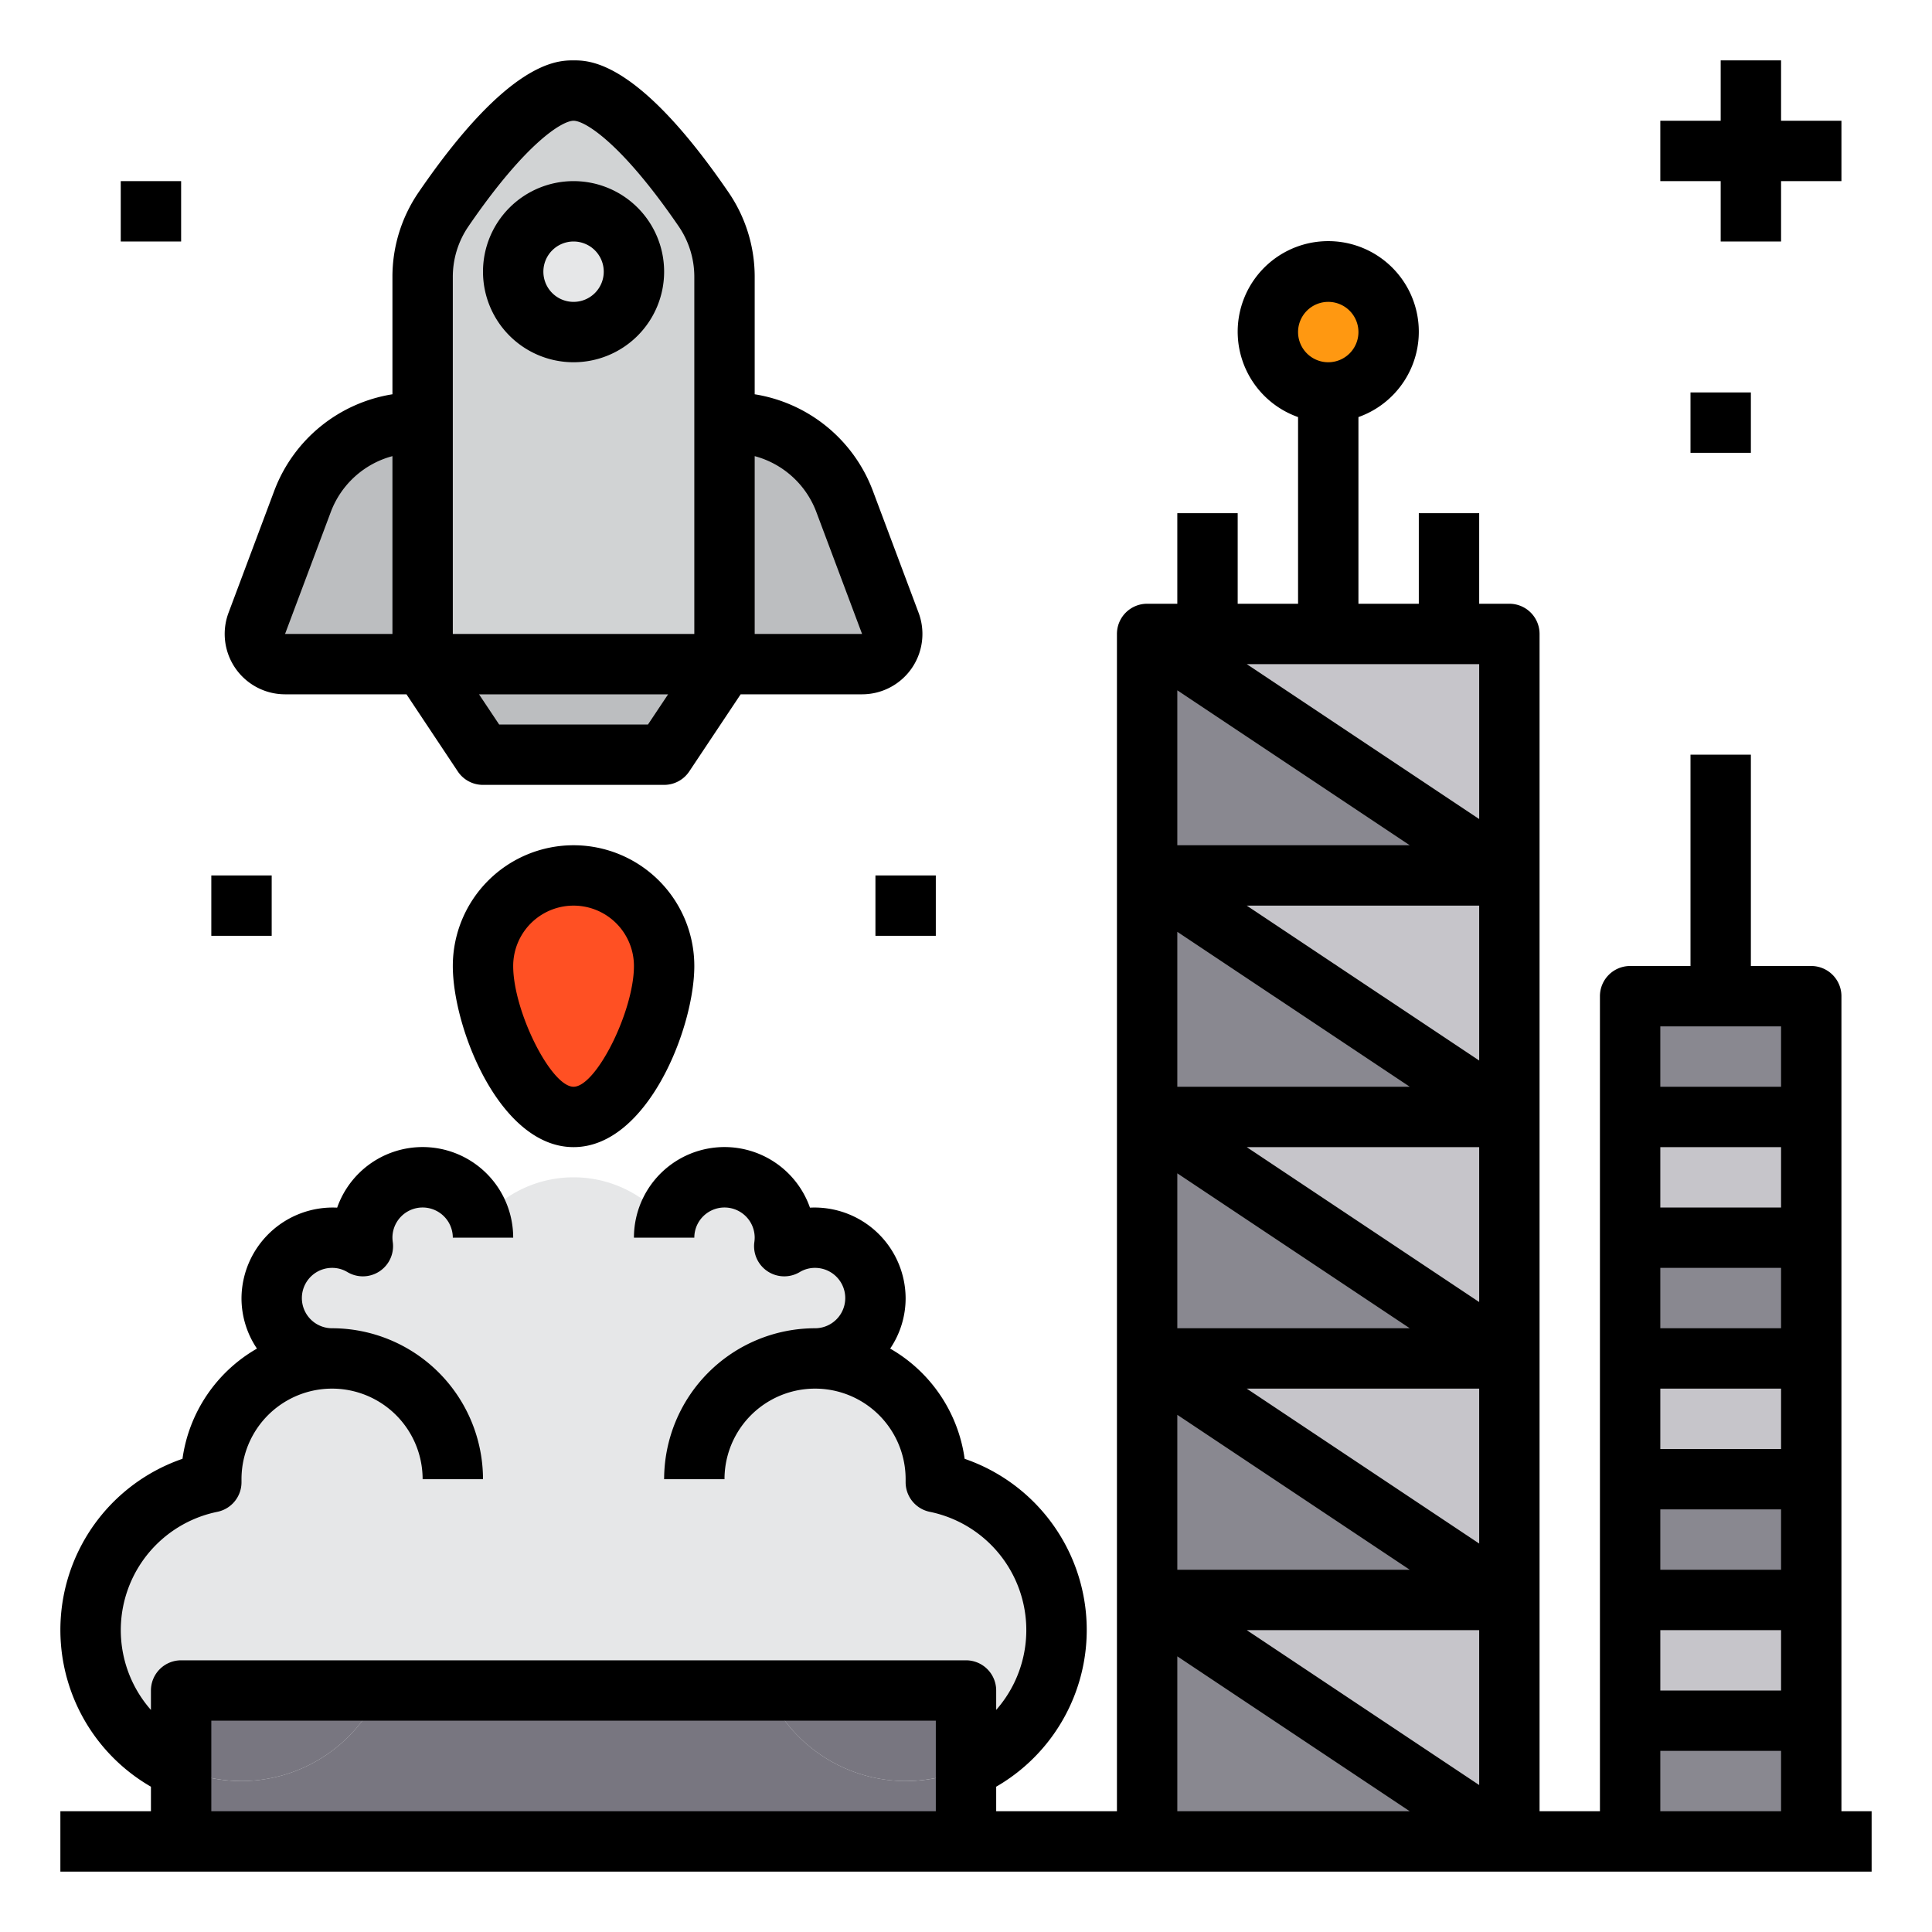 <svg height="512" viewBox="0 0 64 64" width="512" xmlns="http://www.w3.org/2000/svg"><g id="Rocket_Launch" data-name="Rocket Launch"><path d="m31 49.1v-.1a4 4 0 0 0 -4-4c-.1 0-.2.022-.293.03.011-.019.02-.038.03-.057a1.905 1.905 0 0 0 .263.027 2 2 0 1 0 -1.03-3.707 1.877 1.877 0 0 0 .03-.293 1.995 1.995 0 0 0 -3.921-.525 3.951 3.951 0 0 0 -6.158 0 1.995 1.995 0 0 0 -3.921.525 1.877 1.877 0 0 0 .03.293 2 2 0 1 0 -1.03 3.707 1.905 1.905 0 0 0 .263-.027c.01.019.019.038.03.057-.093-.008-.193-.03-.293-.03a4 4 0 0 0 -4 4v.1a5.006 5.006 0 0 0 -1 9.49l2 .41h22l2-.41a5.006 5.006 0 0 0 -1-9.49z" fill="#e6e7e8"/><path d="m54 45h6v4h-6z" fill="#c6c5ca"/><path d="m54 41h6v4h-6z" fill="#898890"/><path d="m54 37h6v4h-6z" fill="#c6c5ca"/><path d="m60 33v4h-6v-4h3z" fill="#898890"/><path d="m54 53h6v4h-6z" fill="#c6c5ca"/><g fill="#898890"><path d="m54 49h6v4h-6z"/><path d="m54 57h6v4h-6z"/><path d="m50 37h-12v-8z"/><path d="m50 61h-12v-8z"/></g><path d="m50 29v8l-12-8z" fill="#c6c5ca"/><path d="m50 45h-12v-8z" fill="#898890"/><path d="m38 21h2 4 4 2v8z" fill="#c6c5ca"/><path d="m50 37v8l-12-8z" fill="#c6c5ca"/><path d="m50 29h-12v-8z" fill="#898890"/><path d="m50 53h-12v-8z" fill="#898890"/><path d="m50 53v8l-12-8z" fill="#c6c5ca"/><path d="m50 45v8l-12-8z" fill="#c6c5ca"/><circle cx="44" cy="11" fill="#ff9811" r="2"/><path d="m19 29a3 3 0 0 1 3 3c0 1.66-1.34 5-3 5s-3-3.34-3-5a3 3 0 0 1 3-3z" fill="#ff5023"/><path d="m24 22v-8h.23a3.977 3.977 0 0 1 3.74 2.6l1.52 4.05a.994.994 0 0 1 -.93 1.35z" fill="#bcbec0"/><path d="m14 14v8h-4.56a.994.994 0 0 1 -.93-1.35l1.52-4.05a3.977 3.977 0 0 1 3.74-2.6z" fill="#bcbec0"/><path d="m24 22-.67 1-1.33 2h-6l-1.33-2-.67-1z" fill="#bcbec0"/><path d="m24 9.18v12.82h-10v-12.82a3.9 3.9 0 0 1 .69-2.24c1-1.46 2.9-3.94 4.31-3.94s3.31 2.48 4.31 3.94a3.9 3.9 0 0 1 .69 2.24z" fill="#d1d3d4"/><circle cx="19" cy="9" fill="#e6e7e8" r="2"/><path d="m30 59a5.106 5.106 0 0 0 2-.41v2.41h-26v-2.41a5.106 5.106 0 0 0 2 .41 5.029 5.029 0 0 0 4.59-3h12.82a5.029 5.029 0 0 0 4.59 3z" fill="#787680"/><path d="m32 56v2.59a5.106 5.106 0 0 1 -2 .41 5.029 5.029 0 0 1 -4.59-3z" fill="#787680"/><path d="m6 56h6.59a5.029 5.029 0 0 1 -4.59 3 5.106 5.106 0 0 1 -2-.41z" fill="#787680"/><path d="m24 22-.67 1h-8.66l-.67-1z" fill="#a7a9ac"/><path d="m9.443 23h4.022l1.7 2.555a1 1 0 0 0 .835.445h6a1 1 0 0 0 .832-.445l1.703-2.555h4.022a2 2 0 0 0 1.873-2.7l-1.52-4.053a5.029 5.029 0 0 0 -3.91-3.186v-3.876a4.944 4.944 0 0 0 -.861-2.806c-2.995-4.379-4.609-4.379-5.139-4.379s-2.144 0-5.139 4.378a4.949 4.949 0 0 0 -.861 2.807v3.876a5.029 5.029 0 0 0 -3.91 3.184l-1.52 4.055a2 2 0 0 0 1.873 2.7zm12.022 1h-4.93l-.667-1h6.264zm5.572-7.053 1.52 4.053h-3.557v-5.89a3.011 3.011 0 0 1 2.037 1.837zm-12.037-7.762a2.959 2.959 0 0 1 .511-1.677c1.899-2.775 3.113-3.508 3.489-3.508s1.59.733 3.489 3.508a2.959 2.959 0 0 1 .511 1.677v11.815h-8zm-4.037 7.762a3.011 3.011 0 0 1 2.037-1.837v5.89h-3.557z"/><path d="m19 28a4 4 0 0 0 -4 4c0 2.06 1.558 6 4 6s4-3.94 4-6a4 4 0 0 0 -4-4zm0 8c-.748 0-2-2.505-2-4a2 2 0 0 1 4 0c0 1.495-1.252 4-2 4z"/><path d="m61 60v-27a1 1 0 0 0 -1-1h-2v-7h-2v7h-2a1 1 0 0 0 -1 1v27h-2v-39a1 1 0 0 0 -1-1h-1v-3h-2v3h-2v-6.184a3 3 0 1 0 -2 0v6.184h-2v-3h-2v3h-1a1 1 0 0 0 -1 1v39h-4v-.813a5.995 5.995 0 0 0 -1.045-10.862 5 5 0 0 0 -2.467-3.651 2.98 2.98 0 0 0 .512-1.674 3.018 3.018 0 0 0 -3.169-2.995 3 3 0 0 0 -5.831.995h2a1 1 0 0 1 2 0 1.253 1.253 0 0 1 -.014.167 1 1 0 0 0 1.508.971.974.974 0 0 1 .506-.138 1 1 0 0 1 0 2 5.006 5.006 0 0 0 -5 5h2a3 3 0 0 1 6 0v.1a1 1 0 0 0 .8.981 4 4 0 0 1 2.2 6.562v-.643a1 1 0 0 0 -1-1h-26a1 1 0 0 0 -1 1v.644a4 4 0 0 1 2.2-6.563 1 1 0 0 0 .8-.981v-.1a3 3 0 0 1 6 0h2a5.006 5.006 0 0 0 -5-5 1 1 0 0 1 0-2 .974.974 0 0 1 .506.138 1 1 0 0 0 1.508-.971 1.253 1.253 0 0 1 -.014-.167 1 1 0 0 1 2 0h2a3 3 0 0 0 -5.831-.995 3.023 3.023 0 0 0 -3.169 2.995 2.98 2.98 0 0 0 .512 1.674 5 5 0 0 0 -2.467 3.651 5.995 5.995 0 0 0 -1.045 10.862v.813h-3v2h60v-2zm-17-50a1 1 0 1 1 -1 1 1 1 0 0 1 1-1zm15 30h-4v-2h4zm0 2v2h-4v-2zm0 4v2h-4v-2zm0 4v2h-4v-2zm0 4v2h-4v-2zm0-20v2h-4v-2zm-10 1.132-7.7-5.132h7.7zm0 8-7.7-5.132h7.7zm0 8-7.7-5.132h7.7zm0-24-7.7-5.132h7.7zm-2.3.868h-7.7v-5.132zm0 8h-7.7v-5.132zm0 8h-7.7v-5.132zm0 8h-7.7v-5.132zm2.3 2v5.132l-7.7-5.132zm-42 3h24v3h-24zm32-2.132 7.7 5.132h-7.7zm16 5.132v-2h4v2z"/><path d="m19 6a3 3 0 1 0 3 3 3 3 0 0 0 -3-3zm0 4a1 1 0 1 1 1-1 1 1 0 0 1 -1 1z"/><path d="m57 8h2v-2h2v-2h-2v-2h-2v2h-2v2h2z"/><path d="m56 13h2v2h-2z"/><path d="m4 6h2v2h-2z"/><path d="m7 29h2v2h-2z"/><path d="m29 29h2v2h-2z"/></g></svg>